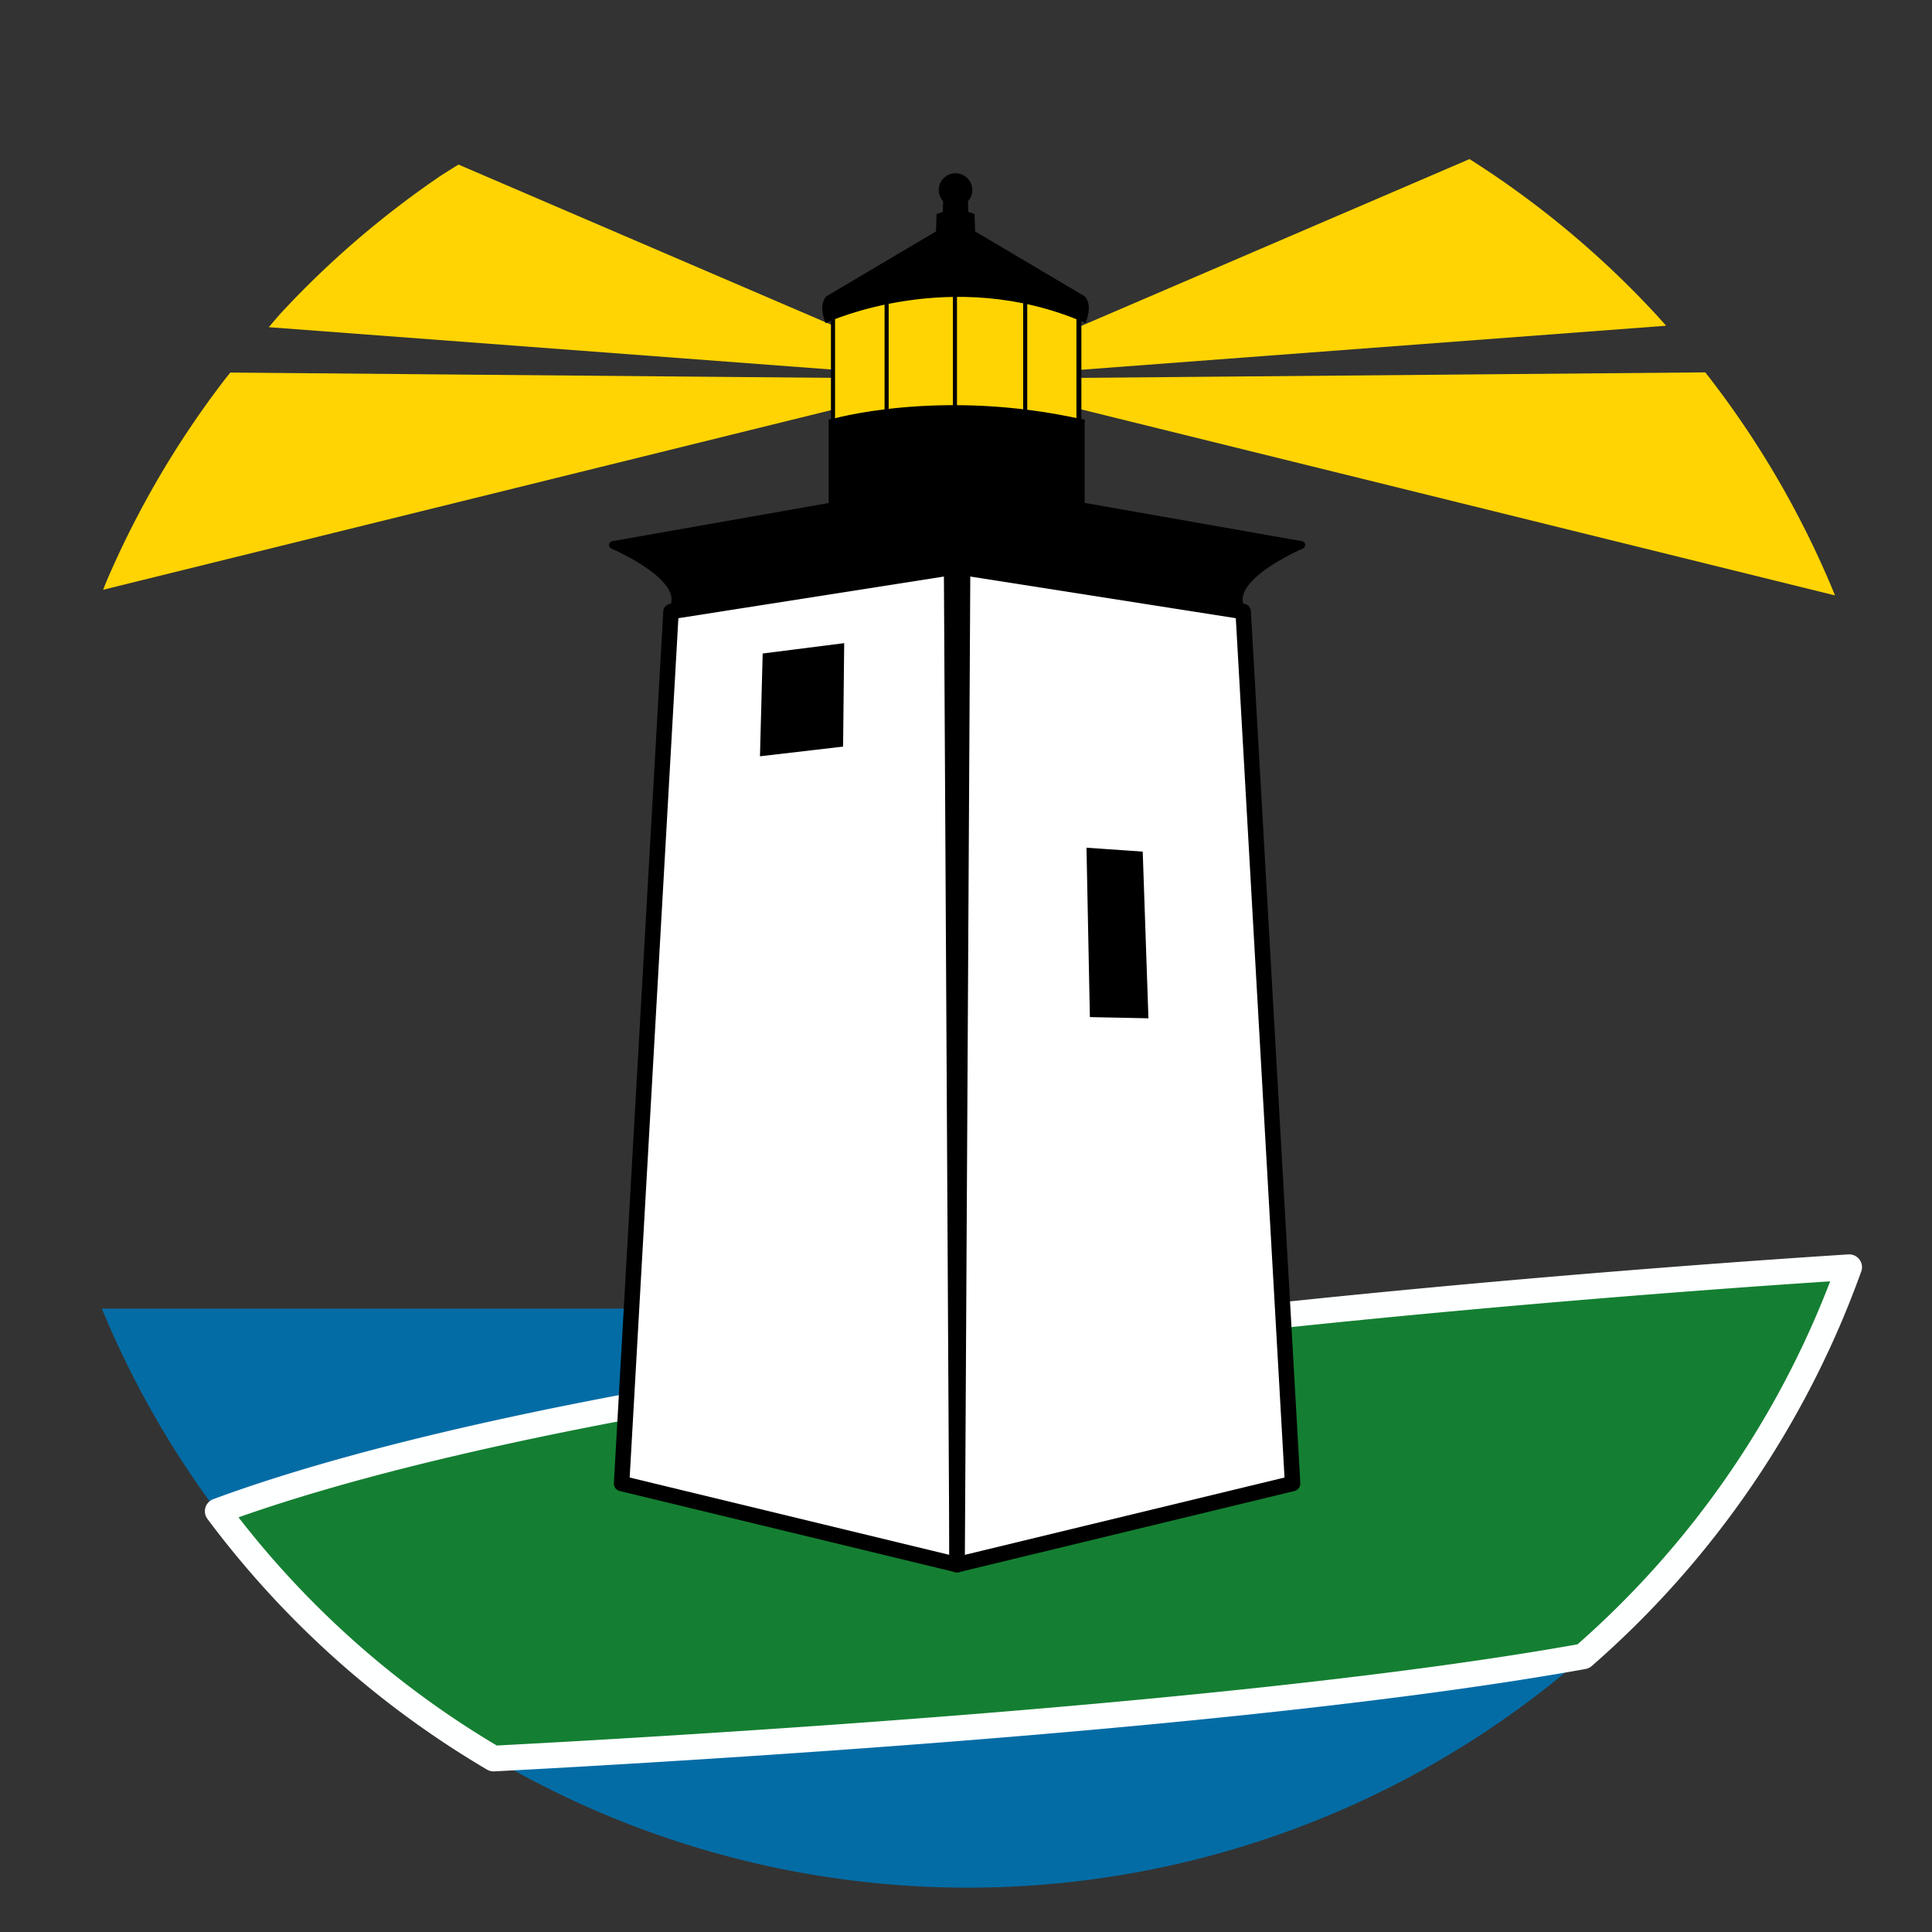 <?xml version="1.0" encoding="UTF-8" standalone="no"?>
<!-- Created with Inkscape (http://www.inkscape.org/) -->

<svg
   width="125mm"
   height="125mm"
   viewBox="0 0 125 125"
   version="1.1"
   id="svg22470"
   inkscape:version="1.1 (c4e8f9e, 2021-05-24)"
   sodipodi:docname="lighthouse_color.svg"
   inkscape:export-filename="/Users/cressica/lighthouse_color.png"
   inkscape:export-xdpi="97.466576"
   inkscape:export-ydpi="97.466576"
   xmlns:inkscape="http://www.inkscape.org/namespaces/inkscape"
   xmlns:sodipodi="http://sodipodi.sourceforge.net/DTD/sodipodi-0.dtd"
   xmlns="http://www.w3.org/2000/svg"
   xmlns:svg="http://www.w3.org/2000/svg">
  <rect x="0" y="0" width="125" height="125" fill="#333333" stroke="none"/>
  <sodipodi:namedview
     id="namedview22472"
     pagecolor="#ffffff"
     bordercolor="#666666"
     borderopacity="1.0"
     inkscape:pageshadow="2"
     inkscape:pageopacity="0.0"
     inkscape:pagecheckerboard="0"
     inkscape:document-units="mm"
     showgrid="false"
     fit-margin-top="5"
     lock-margins="true"
     fit-margin-left="5"
     fit-margin-right="5"
     fit-margin-bottom="5"
     inkscape:zoom="0.52560325"
     inkscape:cx="198.81916"
     inkscape:cy="156.01121"
     inkscape:window-width="1312"
     inkscape:window-height="812"
     inkscape:window-x="0"
     inkscape:window-y="0"
     inkscape:window-maximized="0"
     inkscape:current-layer="layer5" />
  <defs
     id="defs22467" />
  <g
     inkscape:groupmode="layer"
     id="layer5"
     inkscape:label="Layer 2"
     style="display:inline">
    <path
       id="path985-4"
       style="display:inline;fill:#ffd402;fill-opacity:1;stroke:none;stroke-width:0.231px;stroke-linecap:butt;stroke-linejoin:miter;stroke-opacity:1"
       inkscape:transform-center-x="36.20846"
       inkscape:transform-center-y="8.9050922"
       d="m 14.903,24.104 a 60.631,60.631 0 0 0 -0.232,0.284 60.631,60.631 0 0 0 -1.818,2.476 60.631,60.631 0 0 0 -1.691,2.565 60.631,60.631 0 0 0 -1.558,2.647 60.631,60.631 0 0 0 -1.423,2.723 60.631,60.631 0 0 0 -1.282,2.792 60.631,60.631 0 0 0 -0.227,0.567 l 55.271,-13.639 z" />
    <path
       id="path982-1"
       style="display:inline;fill:#ffd402;fill-opacity:1;stroke:none;stroke-width:0.231px;stroke-linecap:butt;stroke-linejoin:miter;stroke-opacity:1"
       inkscape:transform-center-x="34.329005"
       inkscape:transform-center-y="-9.2189499"
       d="m 29.666,10.648 a 60.631,60.631 0 0 0 -1.203,0.756 60.631,60.631 0 0 0 -3.648,2.692 60.631,60.631 0 0 0 -3.436,2.957 60.631,60.631 0 0 0 -3.206,3.207 60.631,60.631 0 0 0 -0.782,0.909 l 44.567,3.353 z" />
    <path
       id="path976-3"
       style="display:inline;fill:#ffd402;fill-opacity:1;stroke:none;stroke-width:0.231px;stroke-linecap:butt;stroke-linejoin:miter;stroke-opacity:1"
       inkscape:transform-center-x="-36.208459"
       inkscape:transform-center-y="8.9050922"
       d="m 118.727,38.524 a 60.631,60.631 0 0 0 -0.392,-0.934 60.631,60.631 0 0 0 -0.412,-0.937 60.631,60.631 0 0 0 -0.427,-0.931 60.631,60.631 0 0 0 -0.443,-0.923 60.631,60.631 0 0 0 -0.459,-0.915 60.631,60.631 0 0 0 -0.474,-0.908 60.631,60.631 0 0 0 -0.489,-0.9 60.631,60.631 0 0 0 -0.505,-0.891 60.631,60.631 0 0 0 -0.519,-0.883 60.631,60.631 0 0 0 -0.534,-0.873 60.631,60.631 0 0 0 -0.549,-0.865 60.631,60.631 0 0 0 -0.564,-0.855 60.631,60.631 0 0 0 -0.578,-0.845 60.631,60.631 0 0 0 -0.592,-0.836 60.631,60.631 0 0 0 -0.606,-0.825 60.631,60.631 0 0 0 -0.62,-0.815 60.631,60.631 0 0 0 -0.233,-0.296 l -48.36,0.426 z" />
    <path
       id="path979-2"
       style="display:inline;fill:#ffd402;fill-opacity:1;stroke:none;stroke-width:0.231px;stroke-linecap:butt;stroke-linejoin:miter;stroke-opacity:1"
       inkscape:transform-center-x="-34.329006"
       inkscape:transform-center-y="-9.2189499"
       d="m 107.799,21.074 a 60.631,60.631 0 0 0 -0.685,-0.759 60.631,60.631 0 0 0 -1.075,-1.132 60.631,60.631 0 0 0 -1.104,-1.104 60.631,60.631 0 0 0 -1.132,-1.075 60.631,60.631 0 0 0 -1.16,-1.045 60.631,60.631 0 0 0 -1.185,-1.015 60.631,60.631 0 0 0 -1.212,-0.984 60.631,60.631 0 0 0 -1.237,-0.953 60.631,60.631 0 0 0 -1.261,-0.921 60.631,60.631 0 0 0 -1.284,-0.888 60.631,60.631 0 0 0 -1.307,-0.855 60.631,60.631 0 0 0 -0.08,-0.049 l -33.121,14.231 z" />
    <path
       id="path48275-5"
       style="display:inline;fill:#046ca5;fill-opacity:1;stroke:none;stroke-width:1.662;stroke-linecap:round;stroke-linejoin:round;stroke-opacity:1;paint-order:stroke fill markers"
       d="M 118.648,84.669 A 60.631,60.631 0 0 1 62.618,122.131 60.631,60.631 0 0 1 6.588,84.668" />
    <path
       id="path50597-1"
       style="display:inline;fill:#147f32;fill-opacity:1;stroke:#feffff;stroke-width:1.662;stroke-linecap:round;stroke-linejoin:round;stroke-miterlimit:4;stroke-dasharray:none;stroke-opacity:1;paint-order:stroke fill markers"
       d="m 119.64,81.988 c -1.539,0.101 -3.11,0.204 -4.929,0.332 -2.31,0.163 -4.832,0.349 -7.525,0.56 -2.693,0.211 -5.559,0.446 -8.557,0.707 -1.499,0.131 -3.031,0.267 -4.592,0.411 -1.561,0.144 -3.15,0.294 -4.763,0.451 -1.613,0.157 -3.249,0.321 -4.904,0.492 -1.655,0.171 -3.328,0.348 -5.015,0.533 -1.687,0.185 -3.388,0.376 -5.098,0.576 -1.71,0.199 -3.428,0.406 -5.151,0.62 -1.723,0.214 -3.449,0.435 -5.175,0.665 -1.726,0.229 -3.451,0.466 -5.17,0.711 -1.719,0.245 -3.433,0.497 -5.136,0.757 -1.703,0.26 -3.396,0.529 -5.073,0.805 -1.677,0.276 -3.338,0.561 -4.98,0.854 -1.641,0.293 -3.262,0.594 -4.858,0.904 -0.798,0.155 -1.589,0.312 -2.374,0.471 -0.785,0.159 -1.562,0.32 -2.333,0.484 -0.77,0.163 -1.533,0.329 -2.287,0.497 -0.755,0.168 -1.501,0.337 -2.239,0.51 -0.738,0.172 -1.467,0.347 -2.186,0.523 -0.72,0.177 -1.43,0.355 -2.13,0.536 -0.7,0.181 -1.391,0.364 -2.071,0.55 -0.68,0.186 -1.349,0.373 -2.007,0.563 -0.658,0.19 -1.305,0.383 -1.94,0.577 -0.635,0.195 -1.259,0.392 -1.87,0.591 -0.611,0.199 -1.21,0.401 -1.795,0.605 -0.476,0.166 -0.937,0.334 -1.395,0.503 a 60.631,60.631 0 0 0 17.847,16.002 c 1.581,-0.085 3.122,-0.165 4.845,-0.264 2.624,-0.15 5.399,-0.316 8.28,-0.499 2.88,-0.183 5.866,-0.383 8.912,-0.599 1.523,-0.108 3.061,-0.221 4.609,-0.338 1.548,-0.117 3.105,-0.238 4.666,-0.364 1.561,-0.126 3.127,-0.256 4.69,-0.391 1.564,-0.135 3.126,-0.274 4.68,-0.418 1.555,-0.144 3.101,-0.292 4.636,-0.445 1.534,-0.153 3.056,-0.31 4.559,-0.472 1.503,-0.162 2.987,-0.329 4.448,-0.501 1.46,-0.172 2.897,-0.348 4.304,-0.529 1.407,-0.181 2.783,-0.367 4.125,-0.558 1.342,-0.191 2.648,-0.386 3.913,-0.587 1.265,-0.201 2.49,-0.406 3.667,-0.617 0.059,-0.011 0.114,-0.021 0.173,-0.032 a 60.631,60.631 0 0 0 17.197,-25.176 z" />
    <rect
       style="display:inline;fill:#ffd402;fill-opacity:1;fill-rule:nonzero;stroke:none;stroke-width:1.817;stroke-linecap:round;stroke-linejoin:round;stroke-miterlimit:4;stroke-dasharray:none;stroke-opacity:1;paint-order:stroke fill markers"
       id="rect52286-4"
       width="15.896"
       height="8.406"
       x="53.851"
       y="18.953" />
    <path
       style="display:inline;fill:#ffffff;fill-opacity:1;stroke:#000000;stroke-width:1;stroke-linecap:round;stroke-linejoin:round;stroke-miterlimit:4;stroke-dasharray:none;stroke-opacity:1"
       d="m 61.568,36.718 -18.153,2.848 -3.198,56.417 21.707,5.251 z"
       id="path44488-2" />
    <path
       style="display:inline;fill:#000000;stroke:#000000;stroke-width:0.7;stroke-linecap:butt;stroke-linejoin:miter;stroke-miterlimit:4;stroke-dasharray:none;stroke-opacity:1"
       d="m 54.265,42.009 -4.578,0.582 -0.157,5.946 4.671,-0.544 z"
       id="path44702-78"
       sodipodi:nodetypes="ccccc" />
    <path
       style="display:inline;fill:#000000;stroke:#000000;stroke-width:0.5;stroke-linecap:round;stroke-linejoin:round;stroke-miterlimit:4;stroke-dasharray:none;stroke-opacity:1"
       d="m 62.097,36.718 0.043,-5.421 -22.49,3.964 c 0,0 5.325,2.253 3.764,4.304"
       id="path45430-0"
       sodipodi:nodetypes="cccc" />
    <path
       style="display:inline;fill:#ffffff;fill-opacity:1;stroke:#000000;stroke-width:1;stroke-linecap:round;stroke-linejoin:round;stroke-miterlimit:4;stroke-dasharray:none;stroke-opacity:1"
       d="m 62.28,36.718 18.153,2.848 3.198,56.417 -21.707,5.251 z"
       id="path44488-0-5" />
    <path
       style="display:inline;fill:#000000;stroke:#000000;stroke-width:0.7;stroke-linecap:butt;stroke-linejoin:miter;stroke-miterlimit:4;stroke-dasharray:none;stroke-opacity:1"
       d="m 70.653,55.223 2.942,0.204 0.346,10.099 -3.083,-0.063 z"
       id="path44702-7-2"
       sodipodi:nodetypes="ccccc" />
    <path
       style="display:inline;fill:#000000;stroke:#000000;stroke-width:0.5;stroke-linecap:round;stroke-linejoin:round;stroke-miterlimit:4;stroke-dasharray:none;stroke-opacity:1"
       d="m 61.751,36.718 -0.043,-5.421 22.49,3.964 c 0,0 -5.325,2.253 -3.764,4.304"
       id="path45430-2-2"
       sodipodi:nodetypes="cccc" />
    <path
       style="display:inline;fill:#000000;stroke:#000000;stroke-width:0.265px;stroke-linecap:butt;stroke-linejoin:miter;stroke-opacity:1"
       d="m 53.745,33.31 v -6.041 h 16.297 v 6.544 z"
       id="path46219-9" />
    <path
       style="display:inline;fill:#000000;fill-opacity:1;stroke:#000000;stroke-width:0.265px;stroke-linecap:butt;stroke-linejoin:miter;stroke-opacity:1"
       d="m 53.745,27.27 c 0,0 7.063,-2.078 16.297,0 0.609,0.137 -16.297,0 -16.297,0 v 0"
       id="path46437-7"
       sodipodi:nodetypes="cscc" />
    <circle
       style="display:inline;fill:#000000;fill-opacity:1;stroke:none;stroke-width:0.819;stroke-linecap:round;stroke-linejoin:round;stroke-miterlimit:4;stroke-dasharray:none;stroke-opacity:1;paint-order:stroke fill markers"
       id="path48683-9"
       cx="61.823"
       cy="12.294"
       r="1.085" />
    <path
       id="path49242-5"
       style="display:inline;fill:#000000;fill-opacity:1;stroke:#000000;stroke-width:0.265px;stroke-linecap:butt;stroke-linejoin:miter;stroke-opacity:1"
       d="m 60.722,13.945 0.409,-0.142 0.016,-0.645 h 1.353 l 0.016,0.645 0.409,0.142 0.032,1.101 7.142,4.232 c 0,0 0.44,0.378 0.063,1.447 -8.621,-3.712 -16.675,0 -16.675,0 -0.378,-1.07 0.063,-1.447 0.063,-1.447 l 7.142,-4.232 z"
       sodipodi:nodetypes="ccccccccccccc" />
    <path
       style="display:inline;fill:none;stroke:#000000;stroke-width:0.265px;stroke-linecap:butt;stroke-linejoin:miter;stroke-opacity:1"
       d="m 69.777,20.388 v 7.23"
       id="path49923-42" />
    <path
       style="display:inline;fill:none;stroke:#000000;stroke-width:0.265px;stroke-linecap:butt;stroke-linejoin:miter;stroke-opacity:1"
       d="m 53.895,20.568 v 7.23"
       id="path49923-4-8" />
    <path
       style="display:inline;fill:none;stroke:#000000;stroke-width:0.265px;stroke-linecap:butt;stroke-linejoin:miter;stroke-opacity:1"
       d="m 69.832,20.388 v 7.23"
       id="path49923-6-5" />
    <path
       style="display:inline;fill:none;stroke:#000000;stroke-width:0.265px;stroke-linecap:butt;stroke-linejoin:miter;stroke-opacity:1"
       d="m 61.784,19.151 v 7.23"
       id="path49923-3-9" />
    <path
       style="display:inline;fill:none;stroke:#000000;stroke-width:0.265px;stroke-linecap:butt;stroke-linejoin:miter;stroke-opacity:1"
       d="m 57.364,19.501 v 7.23"
       id="path49923-30-6" />
    <path
       style="display:inline;fill:none;stroke:#000000;stroke-width:0.265px;stroke-linecap:butt;stroke-linejoin:miter;stroke-opacity:1"
       d="m 66.33,19.413 v 7.23"
       id="path49923-48-4" />
  </g>
</svg>
